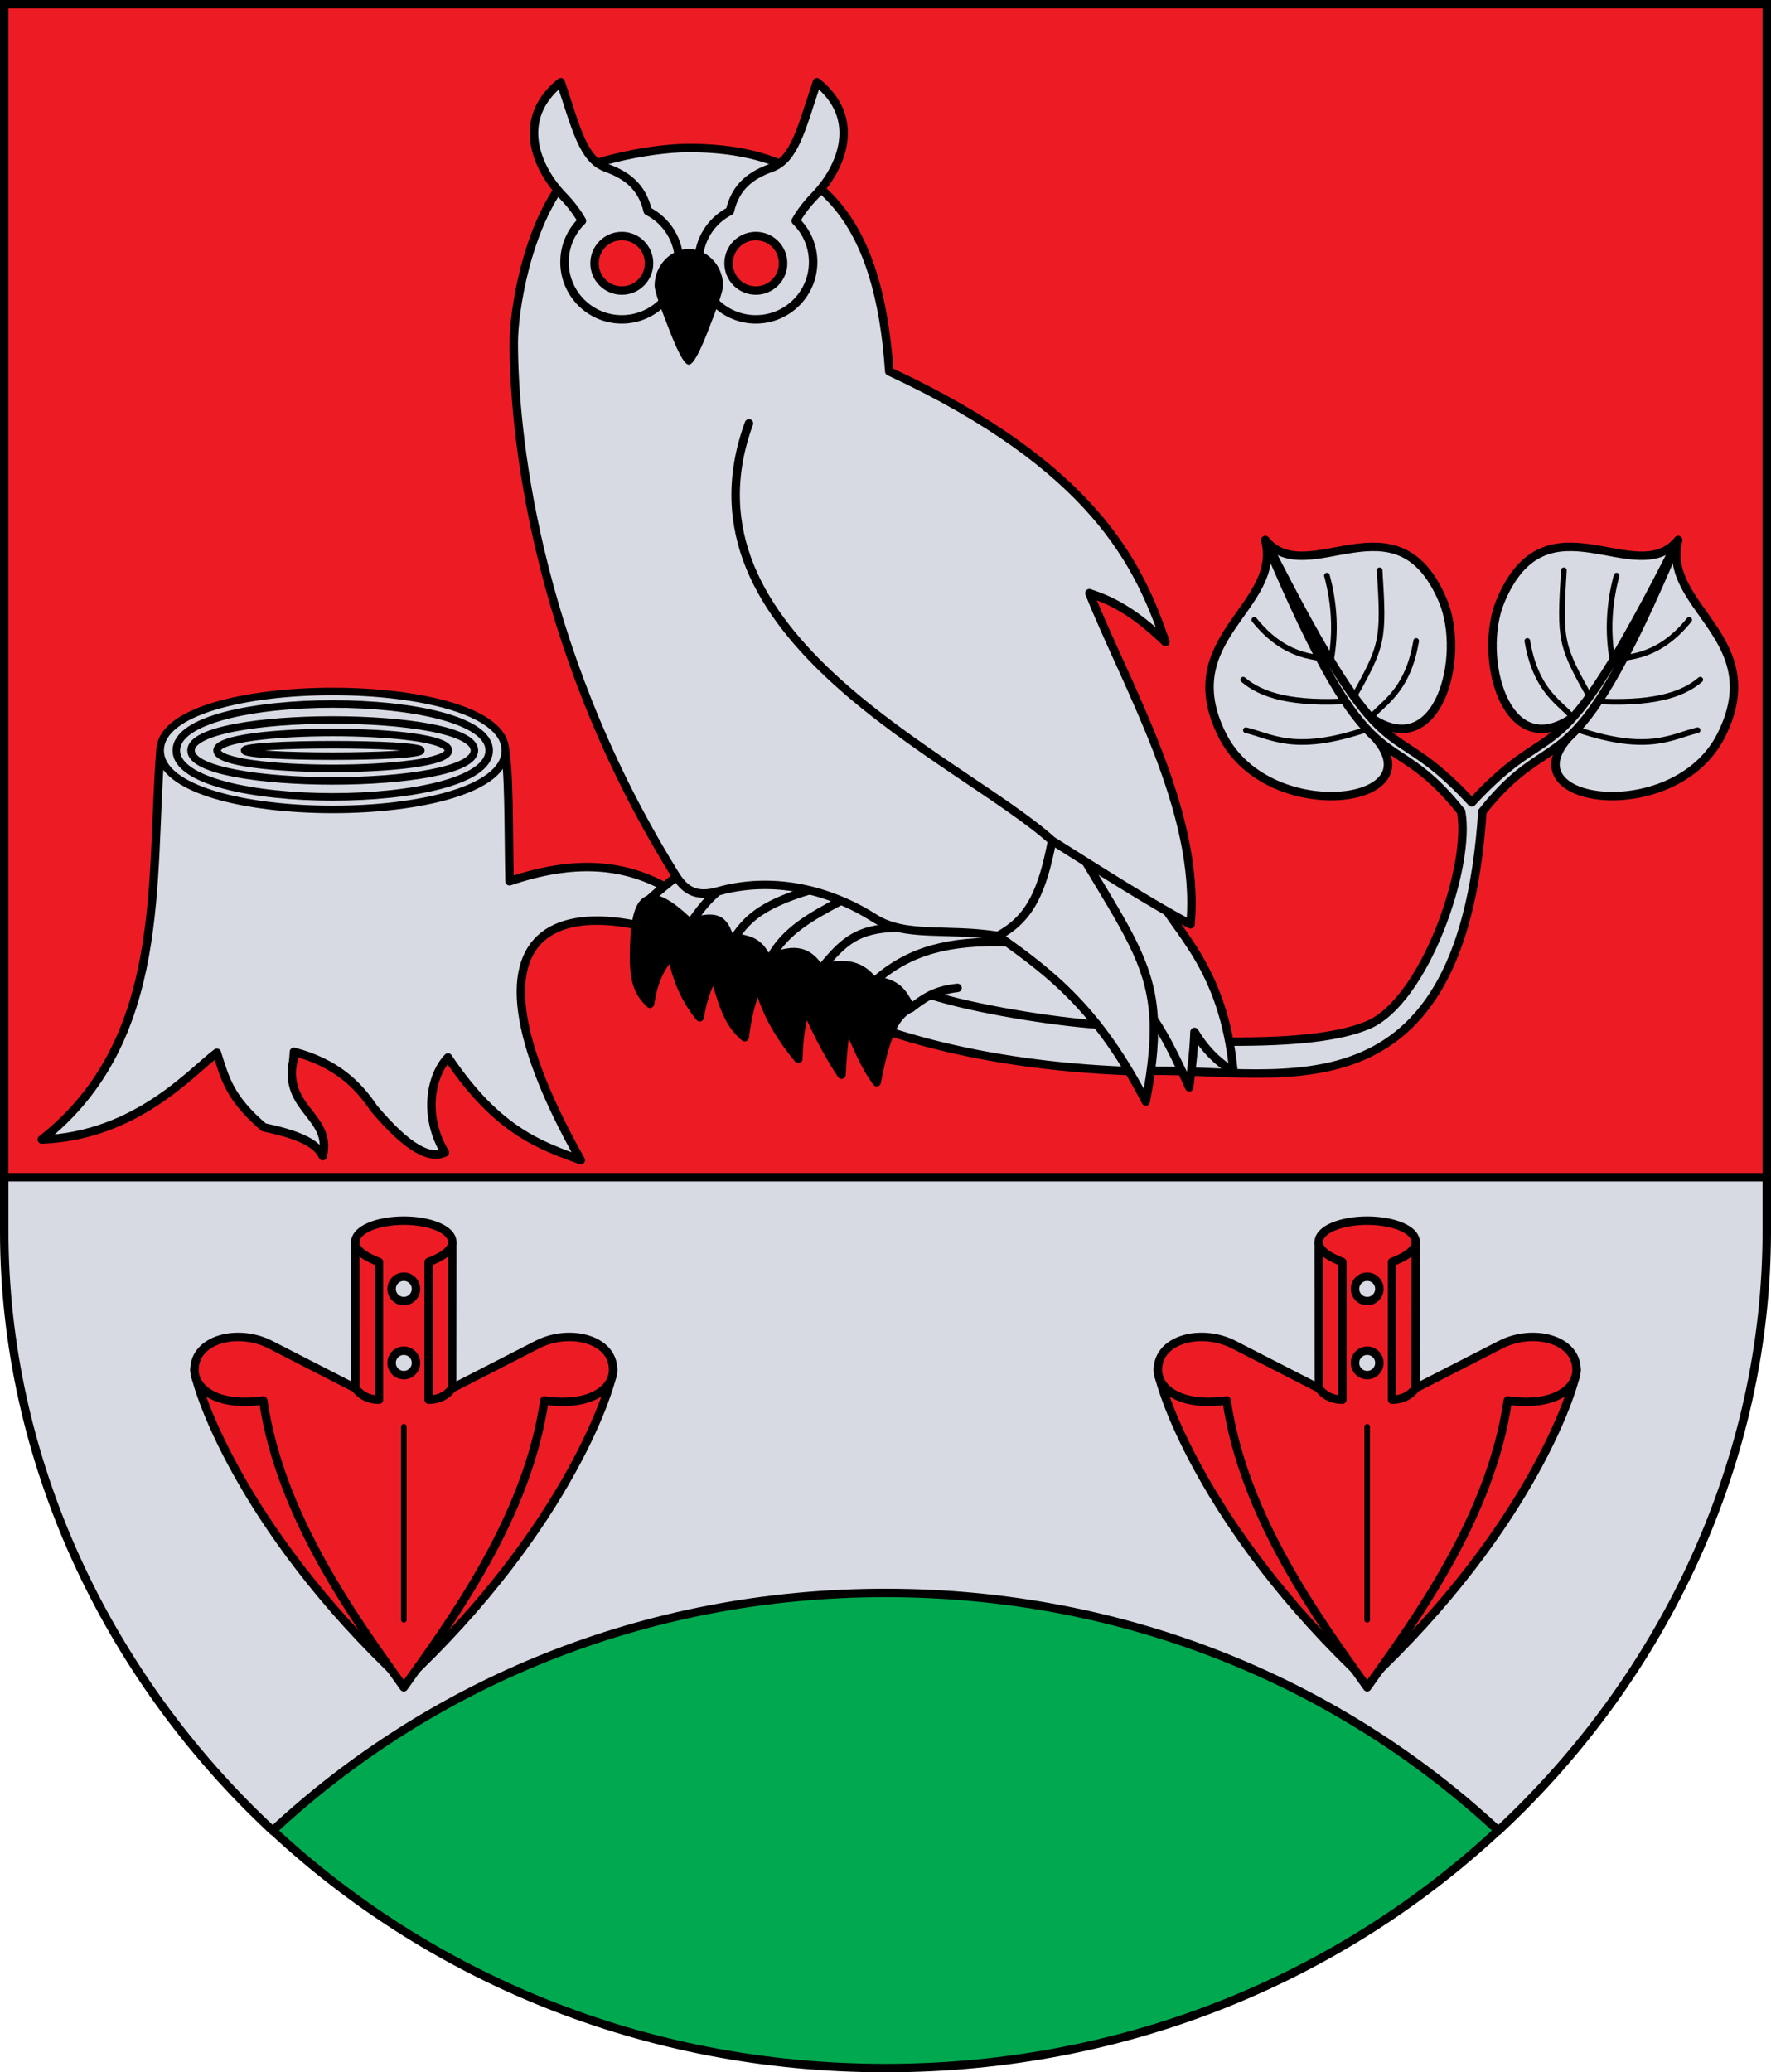 <?xml version="1.0" encoding="UTF-8" standalone="no"?>
<svg
   inkscape:version="1.1.1 (3bf5ae0d25, 2021-09-20)"
   sodipodi:docname="CoA Eilscheid.svg"
   id="svg2130"
   version="1.1"
   viewBox="0 0 471.25 551.251"
   height="551.251"
   width="471.25"
   xmlns:inkscape="http://www.inkscape.org/namespaces/inkscape"
   xmlns:sodipodi="http://sodipodi.sourceforge.net/DTD/sodipodi-0.dtd"
   xmlns:xlink="http://www.w3.org/1999/xlink"
   xmlns="http://www.w3.org/2000/svg"
   xmlns:svg="http://www.w3.org/2000/svg">
  <defs
     id="defs2124" />
  <sodipodi:namedview
     inkscape:pagecheckerboard="false"
     fit-margin-bottom="0"
     fit-margin-right="0"
     fit-margin-left="0"
     fit-margin-top="0"
     lock-margins="true"
     units="px"
     inkscape:snap-smooth-nodes="true"
     inkscape:snap-object-midpoints="true"
     inkscape:window-maximized="1"
     inkscape:window-y="-11"
     inkscape:window-x="-11"
     inkscape:window-height="1506"
     inkscape:window-width="2560"
     showgrid="false"
     inkscape:document-rotation="0"
     inkscape:current-layer="layer1"
     inkscape:document-units="px"
     inkscape:cy="275.33333"
     inkscape:cx="235.33333"
     inkscape:zoom="1.5"
     inkscape:pageshadow="2"
     inkscape:pageopacity="0"
     borderopacity="1.0"
     bordercolor="#666666"
     pagecolor="#333333"
     id="base"
     showguides="false"
     inkscape:guide-bbox="true"
     inkscape:snap-intersection-paths="true"
     inkscape:object-paths="true"
     inkscape:snap-grids="false"
     inkscape:snap-global="false"
     inkscape:lockguides="false"
     guidecolor="#00ffff"
     guideopacity="0.498"
     inkscape:snap-midpoints="true"
     inkscape:snap-to-guides="true"
     inkscape:object-nodes="true" />
  <g
     id="layer1"
     inkscape:groupmode="layer"
     inkscape:label="eilscheid"
     transform="translate(-62.458,-31.208)">
    <g
       id="g46705"
       inkscape:label="coa">
      <g
         id="g11344"
         inkscape:label="coa-0"
         style="display:inline">
        <path
           id="path1645"
           style="display:inline;opacity:1;fill:#d7dae2;stroke:#000000;stroke-width:2.25;stroke-linecap:butt;stroke-linejoin:miter;stroke-miterlimit:4;stroke-dasharray:none"
           d="m 461.149,518.183 c 44.606,-41.485 71.434,-99.104 71.434,-159.517 V 32.333 H 63.583 v 0 326.333 c 0,60.412 26.828,118.032 71.434,159.517 z"
           sodipodi:nodetypes="cscccscc"
           inkscape:label="coa-0a" />
        <rect
           style="display:inline;opacity:1;fill:#ed1c24;stroke:#000000;stroke-width:2.25;stroke-linecap:round;stroke-linejoin:round;stroke-miterlimit:4;stroke-dasharray:none"
           id="rect10981"
           width="469"
           height="312.028"
           x="63.583"
           y="-344.361"
           transform="scale(1,-1)"
           inkscape:label="coa-0g" />
      </g>
      <path
         id="path1653"
         style="opacity:1;fill:#00a94f;stroke:#000000;stroke-width:2.25;stroke-linecap:butt;stroke-linejoin:miter;stroke-miterlimit:4;stroke-dasharray:none"
         d="m 298.084,454.947 c -64.858,0 -121.585,24.657 -163.02,63.193 41.434,38.536 98.161,63.193 163.02,63.193 64.858,0 121.583,-24.658 163.018,-63.193 -41.434,-38.536 -98.159,-63.193 -163.018,-63.193 z"
         sodipodi:nodetypes="scscs"
         inkscape:label="terrace" />
      <g
         id="g11432"
         inkscape:label="plowshares">
        <g
           id="g10834"
           inkscape:label="plowshare-l">
          <path
             id="path5254"
             style="opacity:1;fill:#ed1c24;stroke:#000000;stroke-width:2.25;stroke-linecap:round;stroke-linejoin:round;stroke-miterlimit:4;stroke-dasharray:none"
             inkscape:label="plowshare-l0"
             d="m 481.958,395.583 c 0,3.34 -11.179,41.206 -55.698,82.917 -44.519,-41.711 -55.698,-79.577 -55.698,-82.917 42.812,17.583 68.576,17.583 111.396,0 z m -42.792,-33.898 -0.042,38.815 c -6.25,12.667 -19.48,12.667 -25.73,0 l -0.042,-38.815" />
          <path
             style="opacity:1;fill:#ed1c24;stroke:#000000;stroke-width:2.25;stroke-linecap:round;stroke-linejoin:round;stroke-miterlimit:4;stroke-dasharray:none"
             d="m 426.26,355.916 c -6.592,0 -12.906,2.184 -12.906,5.77 0,2.288 3.241,4.073 6.291,5.23 v 36.625 c -1.836,0 -4.399,-0.554 -6.25,-3.041 l -22.666,-11.615 c -8.535,-4.374 -20.166,-1.517 -20.166,6.699 0,5.303 6.424,9.889 18.291,8.166 4.546,31.063 24.521,58.25 37.406,76.291 12.878,-18.041 32.86,-45.228 37.406,-76.291 11.867,1.723 18.293,-2.863 18.293,-8.166 0,-8.216 -11.631,-11.073 -20.166,-6.699 L 439.125,400.5 c -1.851,2.487 -4.414,3.041 -6.25,3.041 v -36.625 c 3.05,-1.157 6.291,-2.942 6.291,-5.23 0,-3.585 -6.314,-5.77 -12.906,-5.77 z"
             id="circle2397"
             sodipodi:nodetypes="ssccccscccsccccss"
             inkscape:label="plowshare-lblade" />
          <path
             id="path9030"
             style="opacity:1;fill:#d7dae2;stroke:#000000;stroke-width:2.25;stroke-linecap:round;stroke-linejoin:round;stroke-miterlimit:4;stroke-dasharray:none"
             d="m 426.26,370.832 c 1.792,-5.4e-4 3.245,1.453 3.244,3.244 -5.4e-4,1.792 -1.453,3.243 -3.244,3.242 -1.791,-5.4e-4 -3.242,-1.451 -3.242,-3.242 -5.4e-4,-1.791 1.451,-3.244 3.242,-3.244 z m 0,19.682 c 1.791,-5.4e-4 3.244,1.451 3.244,3.242 5.4e-4,1.792 -1.453,3.245 -3.244,3.244 -1.792,-5.4e-4 -3.243,-1.453 -3.242,-3.244 5.4e-4,-1.791 1.451,-3.242 3.242,-3.242 z"
             inkscape:label="plowshare-lholes" />
          <path
             style="opacity:1;fill:none;stroke:#000000;stroke-width:1.5;stroke-linecap:round;stroke-linejoin:round;stroke-miterlimit:4;stroke-dasharray:none"
             d="m 426.26,410.75 v 51.333"
             id="path6097"
             inkscape:label="plowshare-lc" />
        </g>
        <use
           x="0"
           y="0"
           xlink:href="#g10834"
           id="use10836"
           width="100%"
           height="100%"
           transform="matrix(-1,0,0,1,596.167,0)"
           inkscape:label="plowshare-r" />
      </g>
      <g
         id="g46220"
         inkscape:label="stump">
        <g
           id="g45884"
           inkscape:label="leaves">
          <path
             id="path34421"
             style="opacity:1;fill:#d7dae2;stroke:#000000;stroke-width:2.25;stroke-linecap:round;stroke-linejoin:round;stroke-miterlimit:4;stroke-dasharray:none"
             d="m 481.062,221.976 c -18.019,12.592 -25.541,-16.128 -19.321,-30.939 12.224,-29.112 35.975,-2.596 47.258,-16.146 -4.481,17.906 24.547,25.975 11.432,51.972 -12.644,25.063 -60.026,18.032 -38.564,-1.544 M 427.099,221.976 c 18.019,12.592 25.541,-16.128 19.321,-30.939 -12.224,-29.112 -35.975,-2.596 -47.258,-16.146 4.481,17.906 -24.547,25.975 -11.432,51.972 12.644,25.063 60.026,18.032 38.564,-1.544"
             inkscape:label="leaves-0" />
          <path
             id="path36046"
             style="opacity:1;fill:none;stroke:#000000;stroke-width:1.5;stroke-linecap:round;stroke-linejoin:round;stroke-miterlimit:4;stroke-dasharray:none"
             d="m 514.184,225.449 c -6.834,1.625 -12.919,6.239 -31.82,-0.118 -0.638,-6.163 -10.667,-6.556 -13.494,-23.629 m 46.021,10.312 c -4.821,4.141 -13.032,6.684 -28.815,5.657 -8.424,-14.872 -8.656,-15.936 -7.484,-34.766 m 33.352,13.199 c -7.888,9.747 -15.395,9.823 -20.447,10.548 -1.294,-7.444 -0.886,-14.889 1.12,-22.333 m -98.641,41.13 c 6.834,1.625 12.919,6.239 31.82,-0.118 0.638,-6.163 10.667,-6.556 13.494,-23.629 m -46.021,10.312 c 4.821,4.141 13.032,6.684 28.815,5.657 8.424,-14.872 8.656,-15.936 7.484,-34.766 m -33.352,13.199 c 7.888,9.747 15.395,9.823 20.447,10.548 1.294,-7.444 0.886,-14.889 -1.12,-22.333"
             inkscape:label="veins" />
        </g>
        <path
           style="opacity:1;fill:#d7dae2;stroke:#000000;stroke-width:2.25;stroke-linecap:round;stroke-linejoin:round;stroke-miterlimit:4;stroke-dasharray:none"
           d="m 105.188,230.417 c -2.845,34.362 2.217,77.385 -31.604,103.917 25.174,-0.955 39.915,-18.114 46.583,-23.083 2.189,6.872 3.38,12.056 12.5,19.833 8.38,1.773 13.989,3.923 15.667,7.667 2.472,-10.383 -9.642,-12.214 -8.083,-24.083 0.049,-0.372 0.32,-0.86 0.417,-3.667 11.053,2.917 16.928,8.552 21.25,15 9.157,10.87 14.947,13.62 18.917,11.792 -5.824,-9.732 -3.811,-20.425 0.833,-25.292 13.392,19.932 25.036,23.503 35.333,27.333 -39.836,-70.845 1.267,-76.749 54.355,-46.344 24.524,14.045 56.695,21.519 93.517,22.697 34.889,-1.934 86.265,17.478 92.039,-69.103 20.309,-25.512 22.764,-2.474 52.088,-72.192 -33.946,67.192 -31.124,44.04 -54.919,69.768 -23.795,-25.727 -20.973,-2.576 -54.919,-69.768 29.324,69.718 31.779,46.68 52.088,72.192 2.735,14.48 -9.698,50.515 -24.849,56.829 -7.504,3.127 -19.345,4.457 -36.825,4.386 -35.29,-21.615 -66.747,-44.928 -137.846,-50.675 -5.284,3.544 -11.552,8.438 -16.651,12.916 1.409,-1.186 3.168,-2.869 4.158,-3.532 -11.026,-5.929 -23.915,-7.219 -41.189,-1.37 -0.291,-13.604 -0.041,-30.358 -1.417,-35.962"
           id="path34714"
           sodipodi:nodetypes="cccccsccccccscccccccccccc"
           inkscape:label="stump-0" />
        <g
           id="g46131"
           inkscape:label="rings">
          <path
             style="opacity:1;fill:#d7dae2;stroke:#000000;stroke-width:2;stroke-linecap:round;stroke-linejoin:round;stroke-miterlimit:4;stroke-dasharray:none"
             d="m 105.083,230.833 c 0,-20.917 91.833,-20.917 91.833,0 0,20.917 -91.833,20.917 -91.833,0 z"
             id="path38909"
             sodipodi:nodetypes="zzz"
             inkscape:label="ring-0" />
          <path
             id="path40232"
             style="opacity:1;fill:none;stroke:#000000;stroke-width:2;stroke-linecap:round;stroke-linejoin:round;stroke-miterlimit:4;stroke-dasharray:none"
             d="m 127.547,230.833 c 0,-2.028 46.906,-2.028 46.906,0 0,2.028 -46.906,2.028 -46.906,0 z m -7.333,0 c 0,-6.361 61.573,-6.361 61.573,0 0,6.361 -61.573,6.361 -61.573,0 z m -6.917,0 c 0,-10.806 75.406,-10.806 75.406,0 0,10.806 -75.406,10.806 -75.406,0 z m -3.917,0 c 0,-16.472 83.24,-16.472 83.24,0 0,16.472 -83.24,16.472 -83.24,0 z"
             inkscape:label="rings-0" />
        </g>
      </g>
      <g
         id="g46671"
         inkscape:label="owl">
        <g
           id="g46512"
           inkscape:label="tail">
          <path
             style="opacity:1;fill:#d7dae2;stroke:#000000;stroke-width:2.25;stroke-linecap:round;stroke-linejoin:round;stroke-miterlimit:4;stroke-dasharray:none"
             d="m 366.163,298.163 c 3.375,3.519 7.47,10.28 12.728,22.274 0.554,-4.416 1.161,-8.512 1.414,-14.731 2.343,3.953 5.521,7.594 10.371,10.607 -2.59,-28.17 -16.006,-37.859 -20.153,-47.023 l -36.524,-44.123"
             id="path18819"
             sodipodi:nodetypes="ccccc"
             inkscape:label="tail-h" />
          <path
             style="opacity:1;fill:#d7dae2;stroke:#000000;stroke-width:2.25;stroke-linecap:round;stroke-linejoin:round;stroke-miterlimit:4;stroke-dasharray:none"
             d="m 331.987,225.685 c 30.358,59.27 42.958,58.468 35.355,98.524 -12.323,-23.765 -24.405,-33.607 -39.342,-44.042"
             id="path18821"
             sodipodi:nodetypes="ccc"
             inkscape:label="tail-f" />
        </g>
        <path
           id="path27791"
           style="opacity:1;fill:none;stroke:#000000;stroke-width:2.25;stroke-linecap:round;stroke-linejoin:round;stroke-miterlimit:4;stroke-dasharray:none"
           d="m 304.881,299.342 c 3.089,-2.332 6.041,-4.737 12.369,-5.342 -2.711,0.298 -5.328,1.107 -7.125,1.875 11.403,3.707 32.829,7.11 44.227,7.866 m -58.655,-11.967 c 8.995,-7.733 19.326,-10.381 34.64,-9.961 m -49.134,6.738 c 5.692,-6.772 9.151,-10.297 19.888,-10.594 m -33.386,7.684 c 3.843,-6.881 10.618,-10.649 18.537,-14.851 m -28.157,9.56 c 2.958,-4.016 6.035,-8.185 19.651,-12.287 m -31.113,8.088 c 1.785,-2.446 3.401,-4.835 6.795,-7.817"
           inkscape:label="toes" />
        <path
           style="opacity:1;fill:#000000;stroke:#000000;stroke-width:2.25;stroke-linecap:round;stroke-linejoin:round;stroke-miterlimit:4;stroke-dasharray:none"
           d="m 231.165,285.966 c 0,-16.758 3.446,-20.133 14.585,-9.487 6.235,-1.324 8.917,-1.856 10.694,3.889 4.714,0.766 7.637,0.738 10.076,5.775 5.052,-1.592 9.87,-3.686 13.906,2.534 6.246,-1.292 10.443,-1.337 14.201,3.182 6.788,0.975 7.707,2.988 10.253,7.484 -4.626,1.961 -7.005,8.53 -9.133,19.74 -3.463,-4.681 -5.658,-10.449 -8.073,-16.028 -0.603,4.852 -1.083,9.291 -1.296,14.024 -4.79,-7.323 -6.957,-12.372 -9.487,-17.737 -1.445,4.716 -1.798,8.214 -2.003,13.553 -5.272,-6.36 -9.006,-12.988 -10.666,-19.976 -1.999,4.694 -2.97,9.271 -3.594,14.201 -5.189,-4.142 -6.318,-11.336 -8.25,-16.558 -1.809,3.319 -3.143,7.235 -3.712,11.255 -4.383,-5.431 -6.232,-10.717 -7.484,-16.617 -3.132,3.297 -4.843,7.172 -5.775,13.023 -2.468,-2.433 -4.243,-4.921 -4.243,-12.257 z"
           id="path20221"
           sodipodi:nodetypes="ccccccccccccccccccc"
           inkscape:label="claws" />
        <path
           style="opacity:1;fill:#d7dae2;stroke:#000000;stroke-width:2.25;stroke-linecap:round;stroke-linejoin:round;stroke-miterlimit:4;stroke-dasharray:none"
           d="m 299.083,130 c -2.685,-39.567 -17.565,-59.417 -53.333,-59.417 -11.502,0 -29.735,4.425 -32.593,7.978 -10.752,13.37 -13.99,35.758 -13.99,43.772 0,22.007 4.862,79.456 42.083,140.167 2.311,3.769 4.691,7.957 12.167,5.833 14.174,-4.026 29.234,-0.811 41.667,7.083 8.382,5.322 19.257,2.566 32.917,4.75 8.786,-4.675 11.881,-12.328 14.417,-25.333 -24.572,-22.077 -101.529,-54.015 -80.667,-111 -20.862,56.985 56.094,88.923 80.667,111 13.412,8.456 27.076,17.144 36.833,22.25 2.683,-30.1 -17.063,-63.323 -26.917,-88.083 5.569,1.853 11.577,4.628 20.25,13 C 365.623,181.644 353.825,155.526 299.083,130 Z"
           id="path14117"
           sodipodi:nodetypes="csssssscccccccc"
           inkscape:label="owl-body" />
        <g
           id="g45880"
           inkscape:label="face">
          <g
             id="g14000"
             inkscape:label="face-l">
            <path
               id="circle1038"
               style="opacity:1;fill:#d7dae2;stroke:#000000;stroke-width:2.25;stroke-linecap:round;stroke-linejoin:round;stroke-miterlimit:4;stroke-dasharray:none"
               d="m 279.834,53.084 c -4.148,12.348 -5.911,20.529 -12.084,22.75 -5.193,1.869 -9.507,4.771 -11.064,11.518 -5.112,2.593 -8.346,7.833 -8.352,13.564 -0.008,8.422 6.828,15.25 15.25,15.25 8.422,0 15.251,-6.828 15.25,-15.25 -6.3e-4,-4.131 -1.679,-8.084 -4.648,-10.955 1.227,-2.196 2.976,-4.492 5.01,-6.592 7.212,-7.444 12.766,-20.605 0.639,-30.285 z"
               sodipodi:nodetypes="cscssscsc"
               inkscape:label="ear-l" />
            <circle
               style="opacity:1;fill:#ed1c24;stroke:#000000;stroke-width:2.25;stroke-linecap:round;stroke-linejoin:round;stroke-miterlimit:4;stroke-dasharray:none"
               id="path866"
               cx="263.583"
               cy="101.25"
               r="7.25"
               inkscape:label="eye-l" />
          </g>
          <use
             x="0"
             y="0"
             xlink:href="#g14000"
             id="use14002"
             width="100%"
             height="100%"
             transform="matrix(-1,0,0,1,491.5,0)"
             inkscape:label="face-r" />
          <path
             style="opacity:1;fill:#000000;stroke:none;stroke-width:2.25;stroke-linecap:round;stroke-linejoin:round;stroke-miterlimit:4;stroke-dasharray:none"
             d="m 236.647,107.167 c 0,1.647 1.83,6.546 4.19,12.546 1.788,4.547 3.651,8.51 4.914,8.51 1.263,0 3.126,-3.963 4.914,-8.51 2.359,-6 4.19,-10.898 4.19,-12.546 0,-5.359 -4.27,-9.704 -9.103,-9.704 -4.833,0 -9.103,4.345 -9.103,9.704 z"
             id="path13703"
             sodipodi:nodetypes="cszsczc"
             inkscape:label="bill" />
        </g>
      </g>
    </g>
  </g>
</svg>
